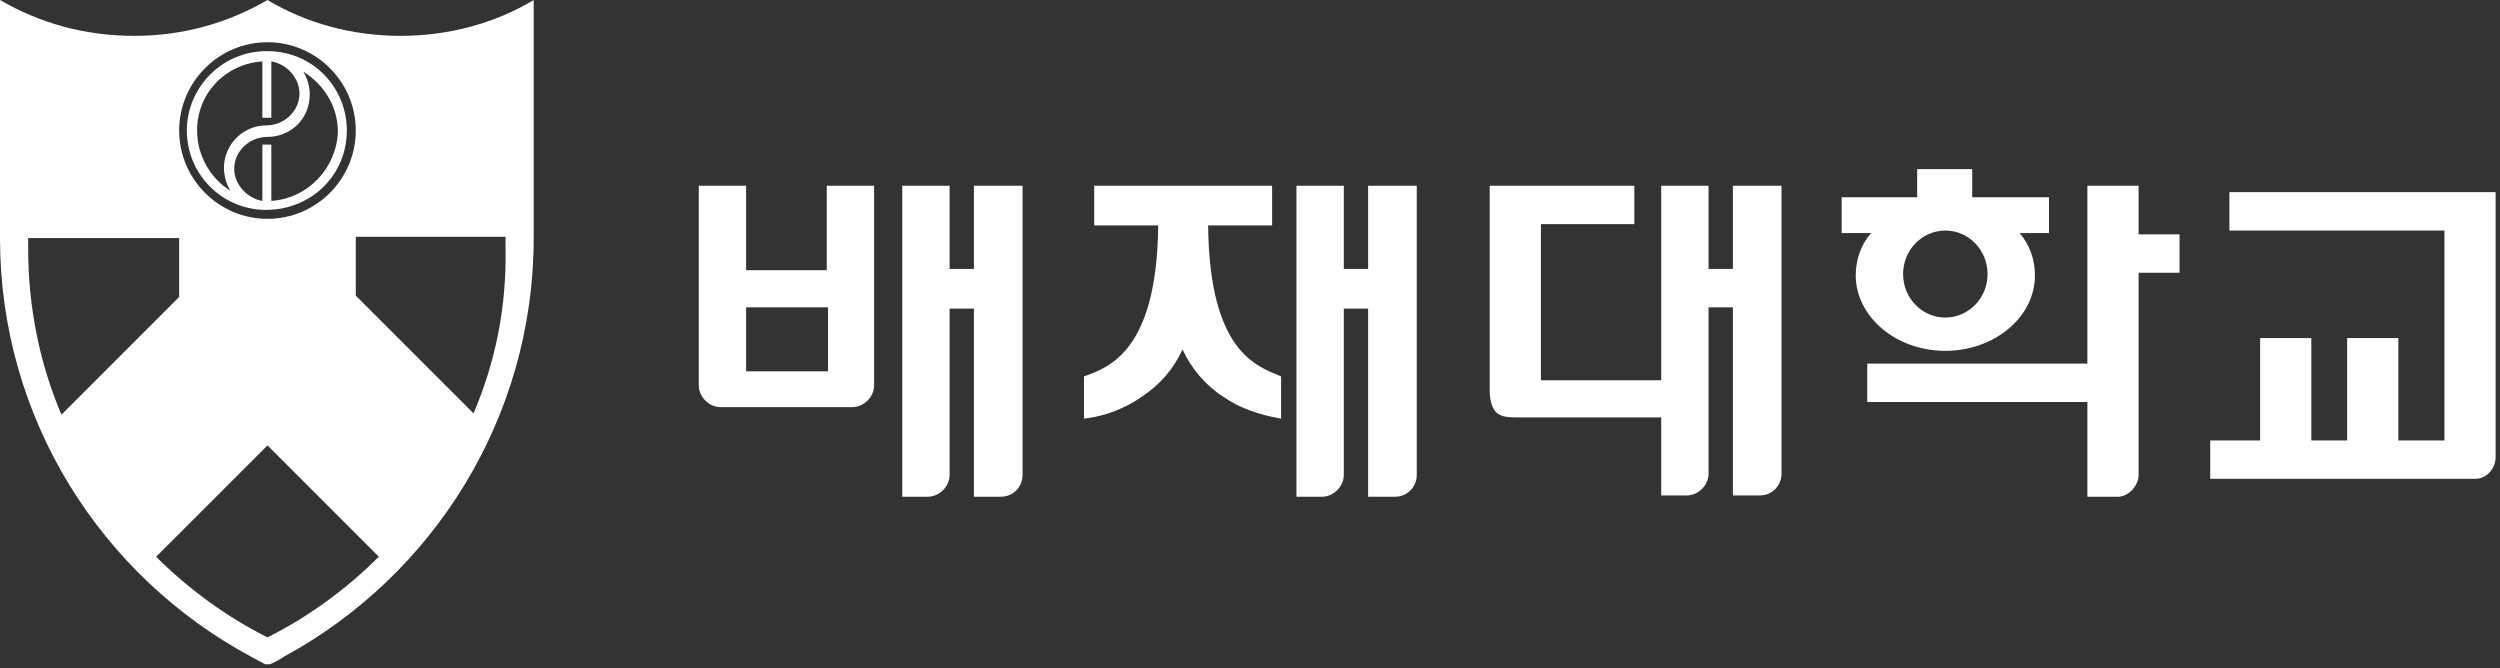 <svg width="202" height="54" viewBox="0 0 202 54" fill="none" xmlns="http://www.w3.org/2000/svg">
<rect x="0" y="0" width="202" height="54" fill="#333333" stroke="none"/>
<g clip-path="url(#clip0_314_991)">
<path d="M66.905 21.831H60.287V15.006H56.461V31.138C56.461 32.069 57.288 32.896 58.219 32.896H68.87C69.801 32.896 70.628 32.069 70.628 31.138V15.006H66.802V21.831H66.905ZM66.905 30.001H60.287V24.83H66.905V30.001Z" fill="white"/>
<path d="M201.646 15.526H180.137V18.628H197.51V35.587H193.787V27.314H189.651V35.587H186.755V27.314H182.619V35.587H178.586V38.689H199.992C200.922 38.689 201.646 37.862 201.646 36.931V15.526Z" fill="white"/>
<path d="M172.798 15.006H168.661V29.38H150.875V32.483H168.661V40.135H171.247C172.074 40.032 172.798 39.204 172.798 38.377V22.038H176.107V18.936H172.798V15.006Z" fill="white"/>
<path d="M140.017 21.728H138.052V15.006H134.226V30.725H124.506V18.109H132.054V15.006H120.369V31.552C120.369 32.379 120.576 33 120.886 33.31C121.196 33.62 121.713 33.724 122.334 33.724H134.226V40.032H136.294C137.225 40.032 138.052 39.204 138.052 38.273V24.83H140.017V40.032H142.189C143.223 40.032 143.947 39.204 143.947 38.273V15.006H140.017V21.728V21.728Z" fill="white"/>
<path d="M78.693 21.728H76.728V15.006H72.902V40.135H74.971C75.901 40.135 76.728 39.308 76.728 38.377V24.934H78.693V40.135H80.865C81.899 40.135 82.623 39.308 82.623 38.377V15.006H78.693V21.728Z" fill="white"/>
<path d="M157.183 28.348C161.112 28.348 164.422 25.66 164.422 22.247C164.422 21.006 164.008 19.765 163.181 18.834H165.559V15.939H159.354V13.664H154.908V15.939H148.807V18.834H151.185C150.358 19.765 149.944 21.006 149.944 22.247C149.944 25.556 153.15 28.348 157.183 28.348ZM157.183 18.628C159.044 18.628 160.595 20.179 160.595 22.144C160.595 24.108 159.044 25.66 157.183 25.66C155.321 25.66 153.77 24.108 153.77 22.144C153.77 20.179 155.321 18.628 157.183 18.628Z" fill="white"/>
<path d="M110.545 21.728H108.58V15.006H104.754V40.135H106.822C107.753 40.135 108.58 39.308 108.58 38.377V24.934H110.545V40.135H112.716C113.751 40.135 114.474 39.308 114.474 38.377V15.006H110.545V21.728Z" fill="white"/>
<path d="M97.617 18.212H102.787V15.006H88.413V18.212H93.584C93.48 28.45 89.551 29.691 87.586 30.414V33.827C89.344 33.62 90.895 33 92.239 32.069C93.79 31.035 94.825 29.794 95.549 28.243C96.272 29.794 97.41 31.138 98.858 32.069C100.202 33 101.753 33.517 103.511 33.827V30.414C101.546 29.587 97.72 28.45 97.617 18.212Z" fill="white"/>
<path fill-rule="evenodd" clip-rule="evenodd" d="M21.613 0.001C24.715 1.863 28.438 2.897 32.367 2.897C36.297 2.897 40.02 1.863 43.122 0.001V19.235C43.122 33.816 34.953 46.536 22.957 53.05C22.644 53.285 22.271 53.461 21.929 53.622C21.819 53.674 21.713 53.724 21.613 53.774C21.406 53.671 21.173 53.542 20.941 53.412C20.708 53.283 20.475 53.154 20.268 53.05C8.169 46.536 0 33.816 0 19.235V0.001C3.206 1.863 6.825 2.897 10.858 2.897C14.788 2.897 18.407 1.863 21.613 0.001ZM14.477 19.235H2.275V20.063C2.275 24.82 3.206 29.37 4.964 33.506L14.477 23.992V19.235ZM12.616 44.984C15.201 47.57 18.303 49.845 21.613 51.499C24.922 49.845 28.024 47.57 30.609 44.984L21.613 35.988L12.616 44.984ZM28.748 23.889L38.262 33.403C40.02 29.266 40.95 24.82 40.847 19.959V19.132H28.748V23.889ZM21.612 17.682C25.541 17.682 28.747 14.477 28.747 10.547C28.747 6.618 25.541 3.412 21.612 3.412C17.682 3.412 14.476 6.618 14.476 10.547C14.476 14.477 17.682 17.682 21.612 17.682Z" fill="white"/>
<path d="M28.024 10.545C28.024 7.029 25.232 4.134 21.613 4.134H21.509C17.993 4.134 15.098 7.029 15.098 10.545C15.098 14.061 17.89 16.853 21.302 16.957C21.406 16.957 21.509 16.957 21.509 16.957C25.128 16.957 28.024 14.165 28.024 10.545ZM15.925 10.545C15.925 7.546 18.2 5.168 21.199 4.961V9.511H21.923V4.961C23.164 5.168 24.198 6.305 24.198 7.546C24.198 8.994 22.957 10.132 21.509 10.132C19.648 10.132 18.096 11.683 18.096 13.544C18.096 14.268 18.303 14.888 18.614 15.405C17.062 14.475 15.925 12.613 15.925 10.545ZM21.923 16.233V11.683H21.199V16.233C19.958 16.026 18.924 14.888 18.924 13.648C18.924 12.2 20.165 11.062 21.613 11.062C23.474 11.062 25.025 9.614 25.025 7.65C25.025 6.926 24.818 6.305 24.508 5.788C26.163 6.822 27.3 8.58 27.3 10.649C27.197 13.544 24.922 16.026 21.923 16.233Z" fill="white"/>
</g>
<defs>
<clipPath id="clip0_314_991">
<rect width="201.649" height="53.67" fill="white"/>
</clipPath>
</defs>
</svg>

